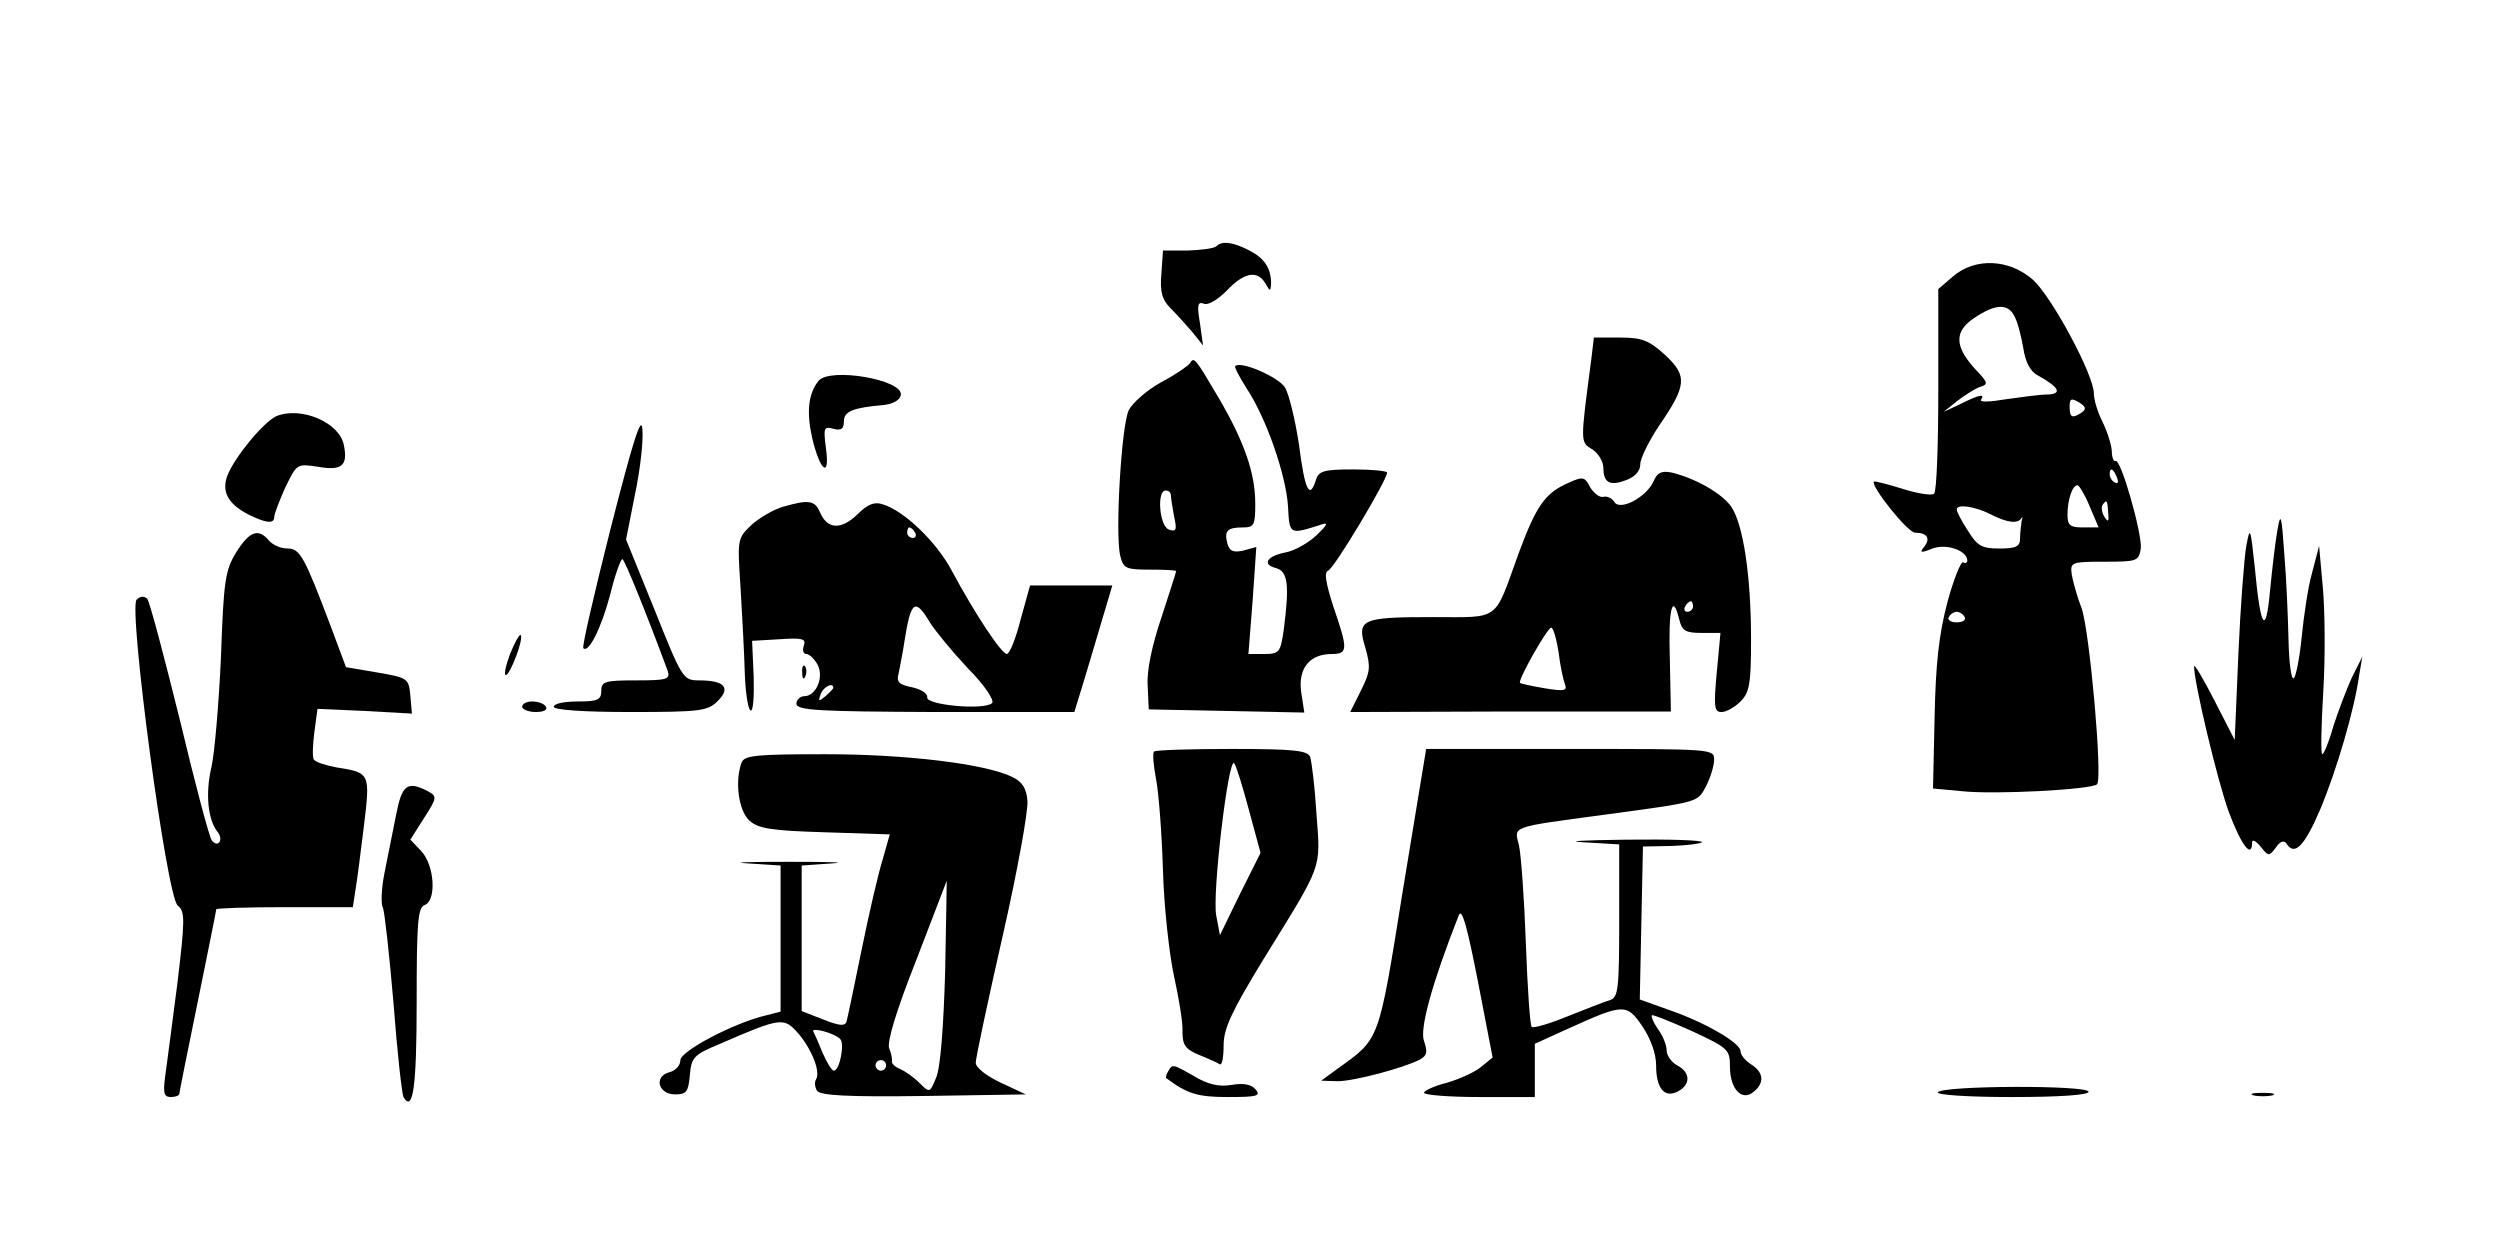 <?xml version="1.0" standalone="no"?>
<!DOCTYPE svg PUBLIC "-//W3C//DTD SVG 20010904//EN"
 "http://www.w3.org/TR/2001/REC-SVG-20010904/DTD/svg10.dtd">
<svg version="1.0" xmlns="http://www.w3.org/2000/svg"
 width="474pt" height="234pt" viewBox="0 0 474 234"
 preserveAspectRatio="xMidYMid meet">
<g transform="translate(0,234) scale(0.1,-0.1)"
fill="#000000" stroke="none">
<path d="M2306 1873 c-4 -4 -28 -7 -54 -8 l-47 0 -3 -44 c-3 -34 1 -49 17 -65
12 -12 30 -32 42 -46 l20 -25 -6 43 c-6 34 -4 41 8 36 8 -3 26 8 43 25 33 35
58 39 73 14 9 -16 10 -16 11 -1 0 29 -12 48 -41 63 -31 16 -52 19 -63 8z"/>
<path d="M3703 1816 l-28 -24 0 -190 c0 -105 -3 -194 -8 -198 -4 -4 -31 0 -59
9 -29 9 -53 15 -55 14 -7 -8 64 -97 78 -97 23 0 30 -11 17 -27 -9 -11 -6 -12
16 -3 27 10 66 -4 66 -23 0 -4 -4 -6 -8 -3 -4 2 -18 -32 -30 -77 -16 -61 -22
-117 -24 -217 l-3 -135 54 -5 c62 -7 247 3 257 13 11 11 -14 289 -29 333 -9
23 -17 53 -19 65 -3 23 -1 24 62 24 62 0 65 1 69 25 3 27 -38 172 -48 166 -3
-2 -7 6 -7 19 -1 13 -9 38 -18 56 -9 18 -16 41 -16 53 0 35 -80 184 -116 216
-45 39 -109 42 -151 6z m116 -75 c6 -10 13 -37 17 -60 4 -28 14 -46 28 -53 40
-22 47 -35 18 -36 -15 0 -50 -5 -79 -9 -29 -5 -50 -6 -47 -1 8 12 -3 10 -39
-8 l-32 -15 25 20 c14 11 33 23 43 27 17 5 17 8 -6 32 -41 44 -43 73 -4 99 40
27 64 28 76 4z m128 -183 c-18 -12 -23 -10 -23 11 0 15 3 17 18 8 13 -8 14
-13 5 -19z m67 -124 c3 -8 2 -12 -4 -9 -6 3 -10 10 -10 16 0 14 7 11 14 -7z
m-52 -54 l17 -40 -30 0 c-24 0 -29 4 -29 24 0 28 9 56 19 56 3 0 14 -18 23
-40z m35 -12 c2 -17 0 -19 -7 -8 -5 8 -6 18 -4 22 8 12 10 10 11 -14z m-223
-3 c31 -16 52 -19 59 -7 2 4 2 1 0 -6 -1 -8 -3 -22 -3 -33 0 -15 -7 -19 -39
-19 -34 0 -42 5 -60 34 -12 18 -21 36 -21 40 0 11 34 6 64 -9z m-49 -195 c3
-5 -3 -10 -15 -10 -12 0 -18 5 -15 10 3 6 10 10 15 10 5 0 12 -4 15 -10z"/>
<path d="M3017 1658 c-21 -159 -21 -156 2 -170 11 -7 21 -23 21 -35 0 -29 13
-35 44 -23 16 6 26 17 26 30 0 11 16 43 35 72 53 77 55 95 12 135 -31 28 -44
33 -86 33 l-49 0 -5 -42z"/>
<path d="M2256 1651 c-4 -5 -28 -22 -55 -36 -27 -15 -54 -39 -61 -53 -14 -30
-26 -236 -16 -276 6 -24 11 -26 56 -26 28 0 50 -1 50 -3 0 -2 -13 -41 -28 -88
-18 -53 -28 -101 -26 -129 l2 -45 147 -3 148 -3 -6 39 c-6 45 16 72 58 72 31
0 31 9 3 90 -14 44 -18 65 -10 68 11 3 112 172 112 186 0 3 -29 6 -64 6 -56 0
-66 -3 -71 -20 -12 -38 -21 -20 -32 66 -7 47 -19 97 -27 110 -14 20 -83 50
-94 40 -2 -2 8 -21 22 -43 37 -56 74 -163 78 -222 3 -56 2 -55 65 -35 12 4 9
-2 -11 -21 -15 -14 -41 -29 -57 -32 -37 -7 -47 -23 -20 -30 23 -6 26 -32 15
-117 -6 -43 -9 -46 -37 -46 l-30 0 8 101 7 102 -25 -7 c-19 -4 -26 -1 -30 14
-6 24 0 30 30 30 21 0 23 5 23 45 0 57 -20 116 -69 200 -46 78 -47 79 -55 66z
m-36 -250 c0 -5 3 -23 6 -40 6 -26 4 -30 -10 -25 -18 7 -23 74 -6 74 6 0 10
-4 10 -9z"/>
<path d="M1552 1618 c-20 -25 -23 -60 -12 -109 15 -63 34 -77 26 -19 -5 39 -4
42 14 37 15 -4 20 0 20 14 0 19 17 26 75 31 18 2 31 9 33 19 5 29 -134 53
-156 27z"/>
<path d="M524 1551 c-24 -11 -79 -77 -93 -113 -11 -30 1 -53 39 -73 34 -17 50
-19 50 -5 0 6 10 31 21 56 22 45 22 45 62 39 45 -8 57 2 49 41 -8 43 -81 74
-128 55z"/>
<path d="M1158 1339 c-31 -123 -55 -226 -52 -228 10 -10 34 38 51 102 9 37 20
67 23 67 4 0 46 -104 86 -212 5 -16 -1 -18 -60 -18 -59 0 -66 -2 -66 -20 0
-17 -7 -20 -45 -20 -25 0 -45 -4 -45 -10 0 -6 55 -10 145 -10 134 0 147 2 166
21 25 25 13 39 -36 39 -30 0 -32 4 -84 134 l-54 133 17 86 c10 47 16 102 14
123 -2 28 -17 -19 -60 -187z"/>
<path d="M3135 1427 c-14 -30 -63 -56 -74 -39 -4 7 -14 12 -21 10 -7 -2 -18 7
-25 18 -10 20 -14 21 -40 9 -45 -19 -62 -43 -96 -135 -47 -130 -33 -120 -162
-120 -137 0 -145 -4 -128 -59 10 -36 9 -45 -9 -81 l-20 -40 304 1 304 0 -2
100 c-3 95 5 127 18 74 5 -21 12 -25 42 -25 l36 0 -7 -75 c-6 -65 -5 -75 9
-75 9 0 25 9 36 20 17 17 20 33 20 118 0 121 -15 219 -38 252 -19 26 -68 53
-112 64 -20 4 -28 0 -35 -17z m75 -237 c0 -5 -5 -10 -11 -10 -5 0 -7 5 -4 10
3 6 8 10 11 10 2 0 4 -4 4 -10z m-255 -86 c3 -26 9 -53 12 -61 5 -13 -1 -14
-38 -8 -24 4 -46 9 -47 10 -5 5 52 105 59 105 4 0 10 -21 14 -46z"/>
<path d="M1484 1379 c-17 -5 -43 -20 -59 -34 -27 -26 -27 -27 -21 -118 3 -51
7 -123 8 -160 1 -38 6 -71 11 -74 5 -3 7 26 6 63 l-3 69 52 3 c43 3 51 1 46
-12 -3 -9 -1 -16 5 -16 5 0 15 -9 21 -20 13 -24 -3 -60 -25 -60 -8 0 -15 -7
-15 -14 0 -13 40 -15 263 -16 l264 0 22 72 c12 40 28 94 36 121 l14 47 -78 0
-78 0 -18 -65 c-9 -36 -21 -65 -26 -65 -10 0 -60 75 -105 159 -29 54 -90 113
-131 125 -15 5 -28 0 -47 -19 -31 -30 -57 -29 -71 3 -10 24 -22 25 -71 11z
m251 -49 c3 -5 1 -10 -4 -10 -6 0 -11 5 -11 10 0 6 2 10 4 10 3 0 8 -4 11 -10z
m28 -170 c10 -16 42 -55 72 -87 31 -31 51 -61 46 -66 -14 -14 -126 -4 -123 11
1 7 -11 15 -29 19 -25 5 -30 10 -25 27 2 12 8 39 11 61 12 76 20 82 48 35z
m-183 -124 c0 -2 -7 -9 -15 -16 -13 -11 -14 -10 -9 4 5 14 24 23 24 12z"/>
<path d="M4318 1335 c-4 -22 -10 -74 -14 -115 -8 -87 -18 -73 -29 45 -8 75 -9
78 -16 40 -4 -22 -11 -114 -15 -204 l-7 -164 -38 74 c-21 41 -38 70 -39 66 -1
-27 44 -217 66 -277 24 -64 44 -89 44 -57 0 6 7 3 16 -8 15 -19 16 -19 29 -2
8 12 15 14 20 8 15 -25 34 -6 64 64 31 74 65 189 74 255 l6 35 -20 -40 c-10
-22 -26 -64 -35 -92 -8 -29 -18 -53 -21 -53 -3 0 -2 54 2 120 4 66 3 155 -1
197 l-7 78 -13 -50 c-8 -27 -16 -83 -20 -123 -4 -40 -11 -75 -15 -78 -5 -3 -9
30 -10 73 -1 43 -4 116 -8 163 -5 74 -7 80 -13 45z"/>
<path d="M448 1293 c-21 -34 -24 -54 -29 -198 -4 -88 -12 -182 -18 -209 -12
-50 -7 -101 12 -124 11 -14 1 -30 -11 -16 -5 5 -32 108 -61 229 -30 121 -57
224 -62 230 -6 5 -13 5 -20 -2 -16 -16 57 -564 78 -580 14 -11 14 -26 -1 -150
-10 -76 -20 -155 -23 -175 -4 -31 -2 -38 11 -38 9 0 16 3 16 6 0 3 16 82 35
175 19 94 35 172 35 175 0 2 58 4 130 4 l129 0 5 33 c3 17 10 72 16 121 12
100 12 101 -52 111 -21 4 -40 10 -43 15 -3 4 -2 28 1 52 l6 44 90 -4 89 -5 -3
34 c-3 33 -5 34 -63 44 l-59 10 -28 75 c-51 135 -59 150 -83 150 -13 0 -28 7
-35 15 -20 24 -37 18 -62 -22z"/>
<path d="M967 1100 c-8 -22 -12 -40 -8 -40 8 0 35 70 28 76 -2 2 -11 -14 -20
-36z"/>
<path d="M1521 1064 c0 -11 3 -14 6 -6 3 7 2 16 -1 19 -3 4 -6 -2 -5 -13z"/>
<path d="M990 1000 c0 -5 12 -10 26 -10 14 0 23 4 19 10 -3 6 -15 10 -26 10
-10 0 -19 -4 -19 -10z"/>
<path d="M2188 915 c-3 -3 -1 -27 4 -53 5 -26 11 -104 13 -173 2 -69 12 -159
21 -200 9 -41 17 -88 16 -105 0 -25 5 -33 31 -44 18 -7 35 -15 40 -18 4 -2 7
14 7 36 0 32 15 64 76 164 113 183 108 168 100 275 -3 51 -9 99 -12 108 -5 12
-30 15 -148 15 -79 0 -145 -2 -148 -5z m180 -111 l22 -81 -39 -78 -38 -78 -7
37 c-8 41 23 301 34 289 4 -5 16 -44 28 -89z"/>
<path d="M2660 653 c-47 -292 -43 -281 -125 -340 l-30 -22 31 -1 c31 0 125 25
156 41 14 8 15 14 8 35 -9 23 16 112 66 239 6 14 16 -23 36 -125 l28 -145 -22
-18 c-12 -10 -41 -23 -65 -30 -24 -6 -43 -15 -43 -19 0 -4 47 -8 105 -8 l105
0 0 51 0 50 64 29 c104 47 110 48 140 4 16 -24 26 -52 26 -74 0 -44 16 -63 42
-49 24 13 23 36 -2 49 -11 6 -20 19 -20 28 0 10 -7 28 -16 40 -9 13 -14 25
-12 27 1 2 36 -12 76 -30 69 -32 72 -35 72 -68 0 -42 23 -66 45 -47 21 17 19
37 -5 52 -11 7 -20 18 -20 25 0 16 -70 56 -138 79 l-53 19 3 145 3 145 53 1
c29 1 55 4 59 7 3 4 -61 6 -143 5 -82 -1 -119 -3 -81 -5 l67 -4 0 -145 c0
-129 -2 -145 -17 -150 -10 -3 -46 -17 -81 -31 -34 -14 -65 -23 -68 -20 -3 3
-8 74 -11 159 -3 84 -9 167 -13 185 -9 37 -19 34 160 58 184 25 178 23 195 55
8 16 15 38 15 50 0 20 -4 20 -273 20 l-273 0 -44 -267z"/>
<path d="M1406 894 c-13 -35 -6 -91 15 -110 17 -15 41 -19 143 -22 l123 -4
-13 -46 c-8 -25 -26 -102 -40 -171 -14 -69 -27 -131 -29 -138 -3 -9 -14 -8
-44 4 l-41 16 0 138 0 138 58 4 c31 2 -6 3 -83 3 -77 0 -112 -1 -77 -3 l62 -4
0 -138 0 -139 -27 -7 c-61 -14 -163 -68 -163 -85 0 -10 -9 -20 -21 -23 -30 -8
-21 -42 11 -42 22 0 25 5 28 37 3 33 7 38 55 58 120 52 123 52 152 19 26 -32
41 -72 32 -86 -3 -5 -2 -14 2 -21 6 -9 57 -12 202 -10 l194 3 -47 22 c-28 13
-48 29 -48 38 0 9 23 117 51 240 28 123 49 239 47 257 -2 24 -10 36 -29 45
-51 25 -202 43 -354 43 -130 0 -154 -2 -159 -16z m386 -396 c-3 -105 -9 -183
-17 -201 -12 -29 -12 -30 -32 -10 -11 11 -27 22 -36 26 -10 4 -16 10 -16 14 1
4 -1 16 -5 25 -5 11 13 71 51 167 32 83 58 151 58 151 0 0 -1 -77 -3 -172z
m-199 -128 c9 -8 -1 -60 -12 -60 -4 0 -13 15 -21 33 -7 17 -15 36 -18 41 -5 9
39 -2 51 -14z m87 -50 c0 -5 -4 -10 -10 -10 -5 0 -10 5 -10 10 0 6 5 10 10 10
6 0 10 -4 10 -10z"/>
<path d="M751 795 c-6 -30 -16 -80 -22 -110 -6 -30 -7 -60 -3 -66 3 -6 12 -87
20 -180 7 -93 16 -173 19 -179 18 -30 25 18 25 180 0 149 2 179 15 184 23 8
19 75 -6 102 l-21 22 26 41 c25 39 25 41 7 51 -39 20 -49 12 -60 -45z"/>
<path d="M2215 309 c-4 -6 -5 -12 -4 -13 40 -30 60 -36 117 -36 55 0 63 2 53
14 -8 10 -23 13 -46 9 -24 -4 -45 1 -70 16 -42 24 -42 24 -50 10z"/>
<path d="M3674 269 c-3 -5 59 -9 140 -9 93 0 146 4 146 10 0 13 -278 12 -286
-1z"/>
<path d="M4273 263 c9 -2 25 -2 35 0 9 3 1 5 -18 5 -19 0 -27 -2 -17 -5z"/>
</g>
</svg>
